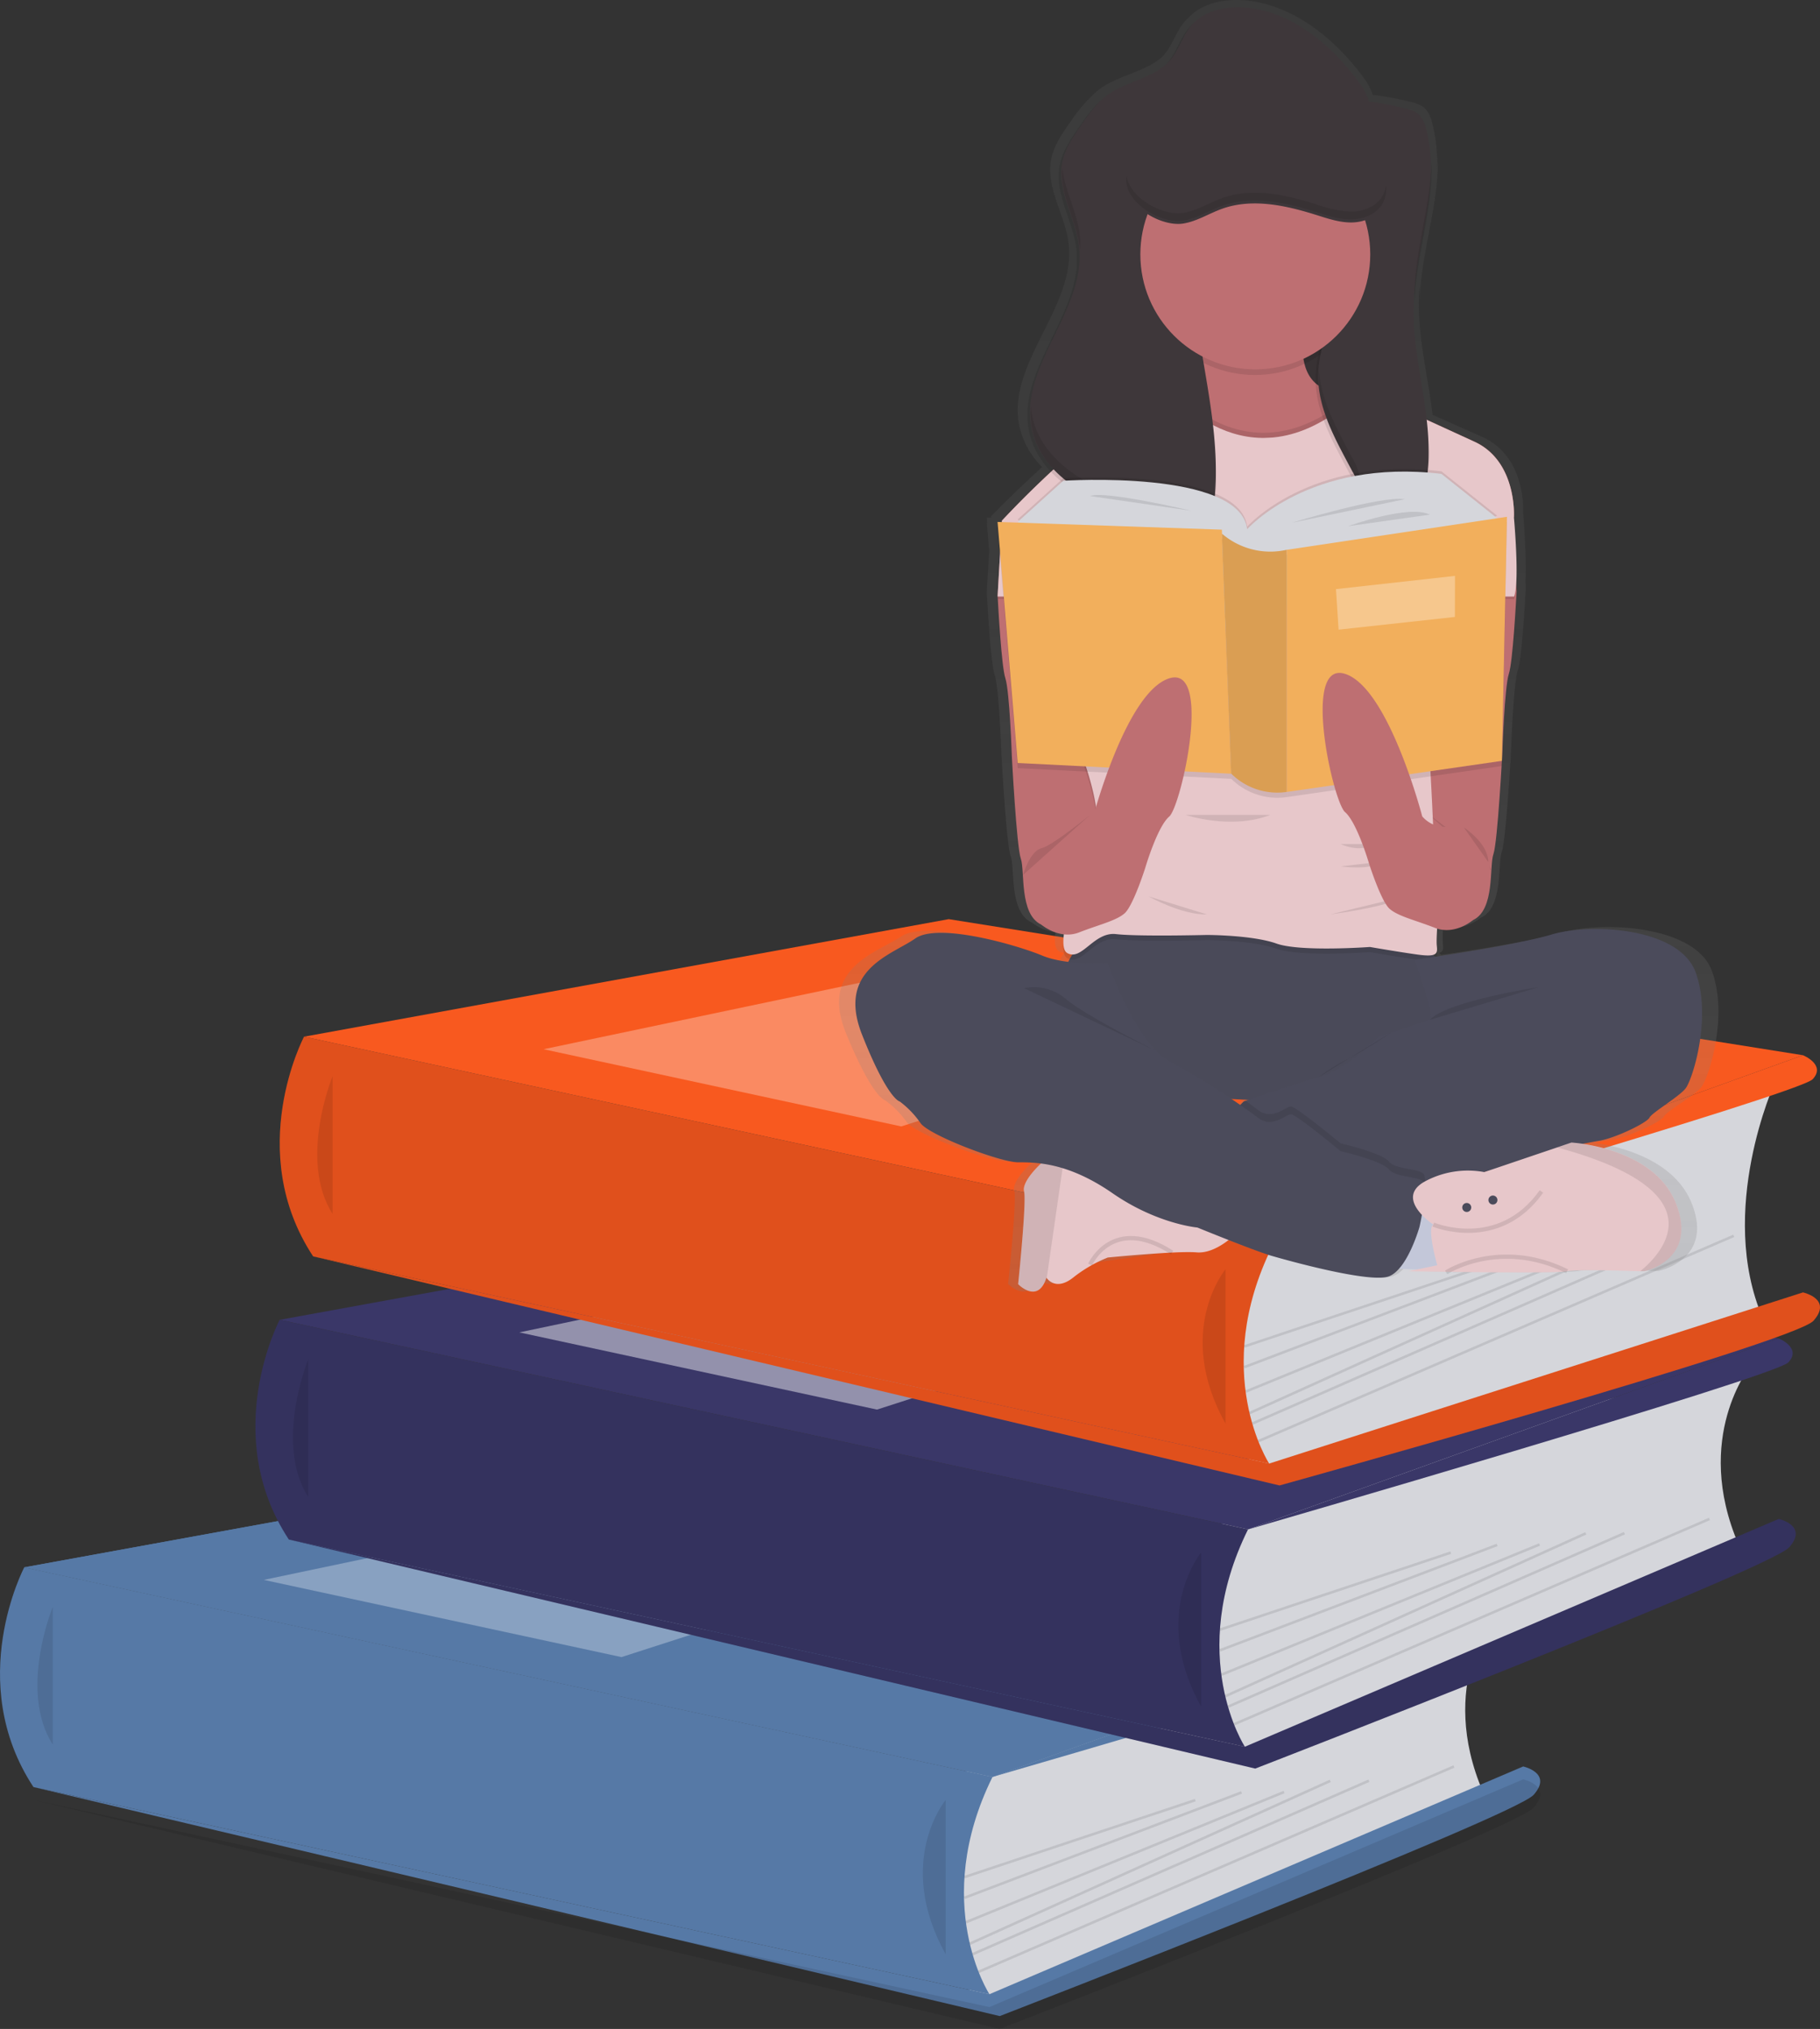 <svg xmlns="http://www.w3.org/2000/svg" xmlns:xlink="http://www.w3.org/1999/xlink" width="428.69" height="477.894" viewBox="0 0 428.69 477.894"><rect x="0" y="0" width="428.69" height="477.894" fill="#333333" stroke="none"/><defs><style>.a{fill:#f8591f;}.b{fill:#5679a6;}.c{fill:#d5d6db;}.d,.o,.p{opacity:0.1;}.e,.g{fill:#fff;}.e{opacity:0.3;}.f{fill:#3a3768;}.g{opacity:0.45;}.h{fill:url(#a);}.i{fill:#be6f72;}.j{fill:#3e373a;}.k{fill:#4b4b5b;}.l{opacity:0.02;}.m{fill:#e7c7ca;}.n{fill:#c3c7d9;}.p{fill:none;stroke:#000;stroke-miterlimit:10;}.q{fill:#f2af5c;}</style><linearGradient id="a" x1="0.5" y1="1" x2="0.5" gradientUnits="objectBoundingBox"><stop offset="0" stop-color="gray" stop-opacity="0.251"/><stop offset="0.54" stop-color="gray" stop-opacity="0.122"/><stop offset="1" stop-color="gray" stop-opacity="0.102"/></linearGradient></defs><g transform="translate(-49.729 -0.008)"><path class="a" d="M187,698.711s12.729-2.037,20.366,6.958c0,0-5.6,4.413-17.651-1.7Z" transform="translate(-107.758 -301.438)"/><path class="b" d="M181.4,698.51s-8.122,10-4.122,21.124c0,0,6.619-2.649,7.34-16.141Z" transform="translate(-103.493 -301.436)"/><path class="b" d="M172.76,669.3s5.092-9.34,25.458,3.734c0,0-2.715,6.279-11.71,5.77S175.136,674.221,172.76,669.3Z" transform="translate(-102.149 -288.658)"/><path class="b" d="M163.059,670.283s-10.565-1.212-11.589,22.972c0,0,6.7,1.388,11.456-6.261S165.732,675.054,163.059,670.283Z" transform="translate(-93.764 -290.315)"/><path class="c" d="M636.188,670.36s-13.741,16.772-2.831,42.126l-109.71,47.581-10.529,2.206-4.849-21.215,3.243-26.773V699.654Z" transform="translate(-234.296 -290.349)"/><path class="b" d="M59.16,591.072,211.008,563.39l201.205,32.052L287.241,640.435Z" transform="translate(-3.715 -221.898)"/><path class="b" d="M59.16,591.072,211.008,563.39l201.205,32.052L287.241,640.435Z" transform="translate(-3.715 -221.898)"/><path class="b" d="M144.025,652.47s-14.2,26.906,2.164,51.758l225.178,48.794s-13.977-21.433.721-51.182Z" transform="translate(-88.58 -283.302)"/><path class="d" d="M156.466,667.86s-8.116,19.687,0,32.428" transform="translate(-94.311 -289.364)"/><path class="b" d="M376.488,783.5,502.2,729.86s7.031,1.515,2.485,6.667-125.772,52.127-125.772,52.127l-227.6-53.946Z" transform="translate(-93.701 -313.784)"/><path class="d" d="M376.488,783.5,502.2,729.86s7.031,1.515,2.485,6.667-125.772,52.127-125.772,52.127l-227.6-53.946Z" transform="translate(-93.701 -310.753)"/><path class="d" d="M502.309,742.86s-12.123,14.547,0,36.368" transform="translate(-229.826 -318.904)"/><rect class="d" width="57.322" height="0.606" transform="translate(276.799 441.85) rotate(-18.45)"/><rect class="d" width="69.845" height="0.606" transform="translate(276.778 446.73) rotate(-20.82)"/><rect class="d" width="80.955" height="0.606" transform="translate(277.143 452.482) rotate(-22.26)"/><rect class="d" width="93.187" height="0.606" transform="translate(278.017 457.554) rotate(-24.31)"/><rect class="d" width="101.921" height="0.606" transform="matrix(0.916, -0.401, 0.401, 0.916, 278.691, 460.023)"/><rect class="d" width="121.966" height="0.606" transform="translate(280.101 464.168) rotate(-23.36)"/><path class="e" d="M152.23,599.367,258.909,576.94,323.9,589.366l-87.416,28.185Z" transform="translate(-40.372 -227.235)"/><path class="b" d="M648.99,659.69s5.516,2.224,2.279,5.661S524,704.683,524,704.683Z" transform="translate(-240.491 -286.146)"/><path class="c" d="M735.482,574.18s-13.735,16.766-2.825,42.126l-109.71,47.581-10.529,2.218-4.849-21.215,3.291-26.767v-14.65Z" transform="translate(-273.407 -252.466)"/><path class="f" d="M158.46,494.886,310.3,467.21l201.212,32.052L386.541,544.255Z" transform="translate(-42.826 -184.016)"/><path class="f" d="M243.283,556.29s-14.208,26.906,2.158,51.758l225.178,48.794s-13.971-21.451.746-51.188Z" transform="translate(-127.673 -245.42)"/><path class="d" d="M243.283,556.29s-14.208,26.906,2.158,51.758l225.178,48.794s-13.971-21.451.746-51.188l-71.208-15.414Z" transform="translate(-127.673 -245.42)"/><path class="d" d="M255.758,571.68s-8.11,19.681,0,32.428" transform="translate(-133.42 -251.482)"/><path class="f" d="M475.778,687.323,601.5,633.68s7.025,1.515,2.479,6.667S478.2,692.475,478.2,692.475L250.6,638.529Z" transform="translate(-132.808 -275.902)"/><path class="d" d="M475.778,687.323,601.5,633.68s7.025,1.515,2.479,6.667S478.2,692.475,478.2,692.475L250.6,638.529Z" transform="translate(-132.808 -275.902)"/><path class="d" d="M601.6,646.68s-12.123,14.547,0,36.368" transform="translate(-268.933 -281.022)"/><rect class="d" width="57.322" height="0.606" transform="translate(336.986 383.558) rotate(-18.45)"/><rect class="d" width="69.845" height="0.606" transform="translate(336.974 388.436) rotate(-20.82)"/><rect class="d" width="80.955" height="0.606" transform="translate(337.329 394.18) rotate(-22.26)"/><rect class="d" width="93.187" height="0.606" transform="translate(338.211 399.253) rotate(-24.31)"/><rect class="d" width="101.921" height="0.606" transform="matrix(0.916, -0.401, 0.401, 0.916, 338.875, 401.714)"/><rect class="d" width="121.966" height="0.606" transform="translate(340.29 405.859) rotate(-23.36)"/><path class="g" d="M251.53,503.187,358.209,480.76,423.2,493.186l-87.416,28.185Z" transform="translate(-79.483 -189.353)"/><path class="f" d="M748.3,563.51s5.51,2.224,2.279,5.655S623.33,608.5,623.33,608.5Z" transform="translate(-279.614 -248.264)"/><path class="c" d="M744.894,464.15s-13.741,30.107-2.831,55.461l-109.71,34.246-10.5,2.224L617,534.867l3.243-26.773v-14.65Z" transform="translate(-277.121 -209.129)"/><path class="a" d="M167.89,384.862,319.738,357.18,520.95,389.232,395.971,434.225Z" transform="translate(-46.54 -140.679)"/><path class="a" d="M252.744,446.26s-14.226,26.906,2.14,51.758l225.178,48.794s-13.977-21.451.739-51.182Z" transform="translate(-131.394 -202.083)"/><path class="d" d="M252.744,446.26s-14.226,26.906,2.14,51.758l225.178,48.794s-13.977-21.451.739-51.182Z" transform="translate(-131.394 -202.083)"/><path class="d" d="M265.2,461.65s-8.116,19.687,0,32.428" transform="translate(-137.136 -208.144)"/><path class="a" d="M485.218,580.444,610.93,540.136s7.031,1.515,2.485,6.667S487.642,585.6,487.642,585.6L260.04,531.65Z" transform="translate(-136.526 -235.715)"/><path class="d" d="M485.218,580.444,610.93,540.136s7.031,1.515,2.485,6.667S487.642,585.6,487.642,585.6L260.04,531.65Z" transform="translate(-136.526 -235.715)"/><path class="d" d="M611.039,536.65s-12.123,14.547,0,36.368" transform="translate(-272.651 -237.685)"/><rect class="d" width="57.322" height="0.606" transform="translate(342.71 316.865) rotate(-18.45)"/><rect class="d" width="69.845" height="0.606" transform="translate(342.693 321.745) rotate(-20.82)"/><rect class="d" width="80.955" height="0.606" transform="translate(343.043 327.492) rotate(-22.26)"/><rect class="d" width="93.187" height="0.606" transform="translate(343.933 332.56) rotate(-24.31)"/><rect class="d" width="101.921" height="0.606" transform="matrix(0.916, -0.401, 0.401, 0.916, 344.601, 335.027)"/><rect class="d" width="121.966" height="0.606" transform="translate(346.013 339.176) rotate(-23.36)"/><path class="e" d="M260.96,393.157,367.639,370.73l64.989,12.426-87.416,28.185Z" transform="translate(-83.197 -146.016)"/><path class="a" d="M757.732,453.48s5.516,2.225,2.279,5.661S632.76,498.473,632.76,498.473Z" transform="translate(-283.328 -204.927)"/><path class="h" d="M669.951,272.11c-3.964-10.771-25.785-11.783-35.253-9.037-6.728,1.958-20.912,4.164-28.488,5.273l-.491-.467c.982-.291,1.006-1.006.885-2.067a32.335,32.335,0,0,1,.061-4.194c4.643,1.443,8.777-1.97,8.777-1.97h0c5.455-2.425,3.988-12.8,5.031-15.638.782-2.121,1.624-14.62,2-20.851h.079l.042-2.091c.055-.9.079-1.43.079-1.43s.533-15.238,1.576-18.323c.97-2.837,1.758-17.129,1.879-19.4v-.3l-.079-1.321c.055-.964.079-2.037.073-3.164,0-5.182-.539-11.71-.606-12.765v-.552c.042-2.212-.236-13.292-9.662-17.481-3.473-1.552-7.649-3.4-11.692-5.2-1.042-9-3.425-17.954-3.219-27.021,0-1.364.121-2.728.255-4.085,0,.394-.042.794-.048,1.212v2.643c.358-11.341,4.643-22.742,4.243-33.84-.036,1.085-.115,2.176-.218,3.267a35.234,35.234,0,0,0-1.164-11.147,6.6,6.6,0,0,0-1.9-3.455,7.837,7.837,0,0,0-3.322-1.315,66.8,66.8,0,0,0-8.722-1.624,13.469,13.469,0,0,0-1.964-3.813c-6.146-8.437-15.25-16.366-26.015-18.184-5.4-.909-11.614-.152-15.287,3.71a11.469,11.469,0,0,0-1.079,1.091c-1.976,2.358-2.825,5.455-4.849,7.807-.133.158-.285.3-.43.455-3.964,3.546-10.141,4.285-14.547,7.468a17.465,17.465,0,0,0-2.176,1.9,36.9,36.9,0,0,0-4.752,5.776c-1.982,2.788-4.019,5.692-4.649,9.019-1.267,6.667,3.273,12.989,4.116,19.7,1.879,15.014-14.735,28.337-11.589,43.151a19.76,19.76,0,0,0,5.346,9.6c-6.48,5.867-12,11.559-12,11.559v.339h-1.024l.1,1.212h-.1l.564,6.577-.564,9.577v.9h.036c.188,3.51.933,16.129,1.818,18.79,1.043,3.085,1.57,18.323,1.57,18.323s1.152,21.536,2.206,24.385-.442,13.2,5.031,15.638h0a11.517,11.517,0,0,0,5.5,2.279c-.279,2.267-.1,3.91.8,4.425a2.643,2.643,0,0,0,1.273.364,13.5,13.5,0,0,0-.988,1.727,25.676,25.676,0,0,1-6.352-1.5c-5.879-2.425-25.391-7.88-31.058-4.043s-19.305,7.316-13.008,22.76,9.231,15.832,9.231,15.832a22.425,22.425,0,0,1,5.037,5.061C482.153,310.5,499.773,317,504.18,317a43.147,43.147,0,0,1,5.607.279s-4.782,4.194-4.146,6.631-1.455,21.942-1.455,21.942,4.849,4.885,6.922-1.521l.073.1c.388.527,2.485,2.909,6.431-.1a36.052,36.052,0,0,1,5.128-3.249l19.105-2.7a54.076,54.076,0,0,1,5.983-.042c3.031.248,6.007-1.546,7.88-2.934,3.958,1.5,8.407,3.146,10.522,3.746,4.291,1.212,24.015,6.5,28.628,4.849a6.408,6.408,0,0,0,2.485-1.77l4.4.139-2.061.412s4.013.067,9.468.139l-.23.133,6.843-.061c10.013.091,21.263.121,22.742-.212,2.315-.515,14.347-.152,17.893,0h.988s13.22-2.637,7.765-16.05c-4.194-10.3-17.087-13.3-22.809-14.123,1.612-.321,3-.57,3.922-.715,3.994-.606,11.753-4.243,12.383-5.486s7.134-4.849,8.813-6.9S673.933,282.881,669.951,272.11Zm-109.5,30.143-.649.212-.436.145-.836.824c-.667-.449-1.382-.921-2.128-1.406C557.719,302.108,559.071,302.187,560.453,302.253Zm57.77,17.081Z" transform="translate(-217.004 -43.42)"/><path class="i" d="M686.65,316.424s9.274,24.245,14.547,21.821,3.843-12.729,4.849-15.553,2.121-24.245,2.121-24.245.509-15.153,1.515-18.22c.933-2.819,1.691-17.032,1.818-19.269v-.3l-1-17.578-5.661-1.412-13.129,4.849L689.893,256.9l-.709,4.055-.3,1.727Z" transform="translate(-304.554 -121.501)"/><path class="d" d="M691.69,358.3s8.85,7.243,11.517,7.88,4.3,6.286,4.3,6.286" transform="translate(-306.539 -167.438)"/><path class="i" d="M550.851,318.174s-9.274,24.245-14.547,21.821-3.843-12.729-4.849-15.553-2.121-24.245-2.121-24.245-.509-15.153-1.515-18.22c-.933-2.819-1.691-17.032-1.818-19.269v-.3l1.006-17.578,5.661-1.412,13.129,4.849,1.818,10.383.709,4.055.3,1.727Z" transform="translate(-241.279 -122.191)"/><rect class="j" width="20.699" height="32.264" transform="translate(349.262 66.235)"/><rect class="d" width="20.699" height="32.264" transform="translate(349.262 66.235)"/><path class="k" d="M557.73,405.337s-7.074,7.777-4.449,9.189,19.6,27.882,19.6,27.882,55.764,6.867,66.281-3.437,10.3-28.712,10.3-28.712-8.449,1.818-9.371.83-5.983-5.752-5.983-5.752S562.579,401,557.73,405.337Z" transform="translate(-251.794 -185.205)"/><path class="l" d="M557.73,405.337s-7.074,7.777-4.449,9.189,19.6,27.882,19.6,27.882,55.764,6.867,66.281-3.437,10.3-28.712,10.3-28.712-8.449,1.818-9.371.83-5.983-5.752-5.983-5.752S562.579,401,557.73,405.337Z" transform="translate(-251.794 -185.205)"/><path class="i" d="M648.256,208.169l-18.184,14.547-5.5.4-2.018.145-33.9,2.485-35.156-2.57-5.231-.382-6.667-.485L527.66,208.975a238.738,238.738,0,0,1,18.511-17.705c3.406-2.819,6.625-5.1,8.971-5.995l.4-.139a9.977,9.977,0,0,0,3.843-2.679c6.825-7.037,13.135-24.4,13.135-24.4s30.107-15.553,26.47,4.849,13.535,15.359,13.535,15.359l5.661,2.582,2.237,1.024,5.7,2.612,12.868,5.9C649.092,195.034,648.256,208.169,648.256,208.169Z" transform="translate(-241.933 -86.334)"/><circle class="d" cx="27.076" cy="27.076" r="27.076" transform="translate(318.234 34.183)"/><path class="d" d="M647.645,248.716H526v-.3l1.006-17.578a238.741,238.741,0,0,1,18.511-17.705l76.373-3.031,3.552-3.746,12.868,5.9c10.1,4.643,9.292,17.778,9.292,17.778S648.984,245.262,647.645,248.716Z" transform="translate(-241.279 -107.594)"/><path class="m" d="M647.645,247.716H526v-.3l1.006-17.578a238.738,238.738,0,0,1,18.511-17.705l76.373-3.031,3.552-3.746,12.868,5.9c10.1,4.643,9.292,17.778,9.292,17.778S648.984,244.262,647.645,247.716Z" transform="translate(-241.279 -107.2)"/><path class="d" d="M588.867,190.479s19.19,24.451,44.751-.5,2.831,55.661,2.831,55.661l-55.158,6.546Z" transform="translate(-263.056 -99.253)"/><path class="m" d="M588.867,192.479s19.19,24.451,44.751-.5,2.831,55.661,2.831,55.661l-55.158,6.546Z" transform="translate(-263.056 -100.041)"/><path class="d" d="M629.8,202.35l2.031,30.967,2.176,10.3,1.661,7.88s4.243,60.613,3.031,63.644.606,5.455.861,7.068-.255,5.661-.055,7.48,0,2.625-4.643,1.976-11.116-1.776-11.116-1.776-16.366,1.212-22.021-.806-16.366-2.024-16.366-2.024-16.166.406-21.415-.2-8.086,6.467-11.517,4.443,4.037-21.615,6.461-27.276-3.231-20-3.231-20l7.274-40.35,1.618-9.147V205.775l.4-.139a9.976,9.976,0,0,0,3.843-2.679l1.818,28.937,56.976,2.024V201.35" transform="translate(-251.338 -105.621)"/><path class="m" d="M629.8,200.35l2.031,30.967,2.176,10.3,1.661,7.88s4.243,60.613,3.031,63.644.606,5.455.861,7.068-.255,5.661-.055,7.48,0,2.625-4.643,1.976-11.116-1.776-11.116-1.776-16.366,1.212-22.021-.806-16.366-2.024-16.366-2.024-16.166.406-21.415-.2-8.086,6.467-11.517,4.443,4.037-21.615,6.461-27.276-3.231-20-3.231-20l7.274-40.35,1.618-9.147V203.775l.4-.139a9.976,9.976,0,0,0,3.843-2.679l1.818,28.937,56.976,2.025V199.35" transform="translate(-251.338 -104.833)"/><path class="d" d="M630.84,75.821a6.679,6.679,0,0,0-1.818-3.431,7.443,7.443,0,0,0-3.2-1.309,63.233,63.233,0,0,0-8.413-1.612,13.468,13.468,0,0,0-1.818-3.776c-5.94-8.389-14.729-16.3-25.07-18.087-5.413-.94-11.686-.1-15.153,4.17-1.9,2.346-2.721,5.455-4.643,7.758-3.7,4.473-10.389,5.025-15.056,8.486-2.491,1.818-4.3,4.455-6.061,7.013-1.909,2.77-3.873,5.655-4.479,8.965-1.212,6.613,3.158,12.917,3.964,19.59,1.818,14.929-14.184,28.173-11.159,42.9,1.764,8.589,9.7,14.638,17.905,17.705,2.891,1.085,6.195,2.164,7.546,4.94.606,1.212.709,2.612,1.279,3.837,1.915,4.085,8.213,4.243,11.6,1.267s4.449-7.789,4.849-12.28c1.624-19.614-6.231-38.992-5.316-58.655.273-5.946,1.946-12.692,7.274-15.384,7.171-3.637,15.8,2.425,23.688,1.267a46.994,46.994,0,0,1,2.267,28.676c-1.255,5.231-3.425,10.3-3.582,15.7-.236,8.213,4.194,15.717,8.025,22.978a12.226,12.226,0,0,1,1.618,4.431,10.679,10.679,0,0,1-.867,4.637c-2.164,5.825-5.9,11.232-6.322,17.432a2.819,2.819,0,0,0,.455,2.073,2.606,2.606,0,0,0,1.564.7c6.546,1.121,12.208-4.679,15.4-10.5a49.242,49.242,0,0,0,6.073-20.924c.661-12.341-3.764-24.482-3.491-36.835C628.209,103.509,634.555,89.368,630.84,75.821Z" transform="translate(-245.828 -44.929)"/><path class="j" d="M631.84,74.821a6.679,6.679,0,0,0-1.818-3.431,7.443,7.443,0,0,0-3.2-1.309,63.234,63.234,0,0,0-8.413-1.612,13.467,13.467,0,0,0-1.818-3.776c-5.94-8.389-14.729-16.3-25.07-18.087-5.413-.94-11.686-.1-15.153,4.17-1.9,2.346-2.722,5.455-4.643,7.758-3.7,4.473-10.389,5.025-15.056,8.486-2.491,1.818-4.3,4.455-6.061,7.013-1.909,2.77-3.873,5.655-4.479,8.965-1.212,6.613,3.158,12.917,3.964,19.59,1.818,14.929-14.184,28.173-11.159,42.9,1.764,8.589,9.7,14.638,17.905,17.705,2.891,1.085,6.195,2.164,7.546,4.94.606,1.212.709,2.612,1.279,3.837,1.915,4.085,8.213,4.243,11.6,1.267s4.449-7.789,4.849-12.28c1.624-19.614-6.231-38.992-5.316-58.655.273-5.946,1.946-12.692,7.274-15.384,7.171-3.637,15.8,2.425,23.688,1.267a46.994,46.994,0,0,1,2.267,28.676c-1.255,5.231-3.425,10.3-3.582,15.7-.236,8.213,4.194,15.717,8.025,22.978a12.227,12.227,0,0,1,1.618,4.431,10.681,10.681,0,0,1-.867,4.637c-2.164,5.825-5.9,11.232-6.322,17.432a2.819,2.819,0,0,0,.455,2.073,2.607,2.607,0,0,0,1.564.7c6.546,1.121,12.208-4.679,15.4-10.5a49.242,49.242,0,0,0,6.073-20.924c.661-12.341-3.764-24.482-3.491-36.835C629.209,102.509,635.556,88.368,631.84,74.821Z" transform="translate(-246.222 -44.535)"/><path class="n" d="M581.79,481.643l24.045.77-3.449-17.832-18.42,1.752Z" transform="translate(-209.562 -182.98)"/><path class="k" d="M720.688,442.006c-1.618,2.018-7.88,5.655-8.486,6.867s-8.08,4.849-11.923,5.455-15.959,3.237-18.184,4.649c-1.594,1.018-14.39,4.243-22.8,6.031a64.714,64.714,0,0,1-6.9,1.243c-3.637.2-43.435-13.335-43.435-13.335l7.674-7.88.424-.145c2.17-.733,12.2-4.122,17.76-5.734,6.267-1.818,13.541-9.292,13.541-9.292s10.7-3.637,12.123-4.043-3.637-14.141-3.637-14.141,23.233-3.225,32.325-5.958,30.107-1.721,33.943,8.989S722.331,439.987,720.688,442.006Z" transform="translate(-273.954 -185.609)"/><path class="m" d="M585.275,508.835s-4.643,4.849-9.292,4.449-20.906,1.212-20.906,1.212a32.59,32.59,0,0,0-8.189,4.746c-3.8,2.994-5.819.606-6.195.1l-.067-.1c-2.024,6.37-6.667,1.515-6.667,1.515s2.018-19.4,1.4-21.821,3.994-6.589,3.994-6.589l5.455-1.388,13.82-3.54,19.8,6.867Z" transform="translate(-244.414 -218.294)"/><path class="d" d="M544.786,493.26l-4.091,28.379-.067-.1c-2.024,6.37-6.667,1.515-6.667,1.515s2.018-19.4,1.4-21.821,3.994-6.589,3.994-6.589Z" transform="translate(-244.414 -220.595)"/><path class="d" d="M599,360.08s10.7,3.637,20,0" transform="translate(-270.031 -168.139)"/><path class="d" d="M659.29,371.42s4.443,2.218,7.88,0" transform="translate(-293.778 -172.606)"/><path class="d" d="M659.29,379.438s7.474,1,8.892-1.018" transform="translate(-293.778 -175.363)"/><path class="d" d="M655.29,395.993s14.038-1.818,17.523-4.243" transform="translate(-292.202 -180.613)"/><path class="d" d="M584.62,391.75s7.88,4.443,13.741,4.243" transform="translate(-264.368 -180.613)"/><path class="d" d="M659.289,491.3a64.706,64.706,0,0,1-6.9,1.243c-3.637.2-43.435-13.335-43.435-13.335l7.674-7.88.424-.145c1.212.855,2.206,1.588,2.916,2.146,3.34,2.631,6.564-.806,7.777-.806s11.717,8.686,11.717,8.686,9.7,2.225,11.317,4.243,7.274,1.618,8.28,3.031A5.406,5.406,0,0,1,659.289,491.3Z" transform="translate(-273.95 -211.898)"/><path class="k" d="M530.165,413.089s-9.807.564-15.462-1.818-24.445-7.88-29.9-4.019-18.59,7.274-12.529,22.633,8.892,15.759,8.892,15.759a21.882,21.882,0,0,1,4.849,5.031c1.818,2.831,18.79,9.292,23.033,9.292s11.717,0,22.221,7.274,20,8.086,20,8.086,13.335,5.455,17.487,6.667,23.124,6.461,27.573,4.849S603.6,475.12,603.6,475.12s2.018-9.092,1.006-10.5-6.667-1.012-8.28-3.031-11.316-4.243-11.316-4.243-10.48-8.692-11.692-8.692-4.437,3.431-7.777.806a177.408,177.408,0,0,0-20.918-13.335C536.954,432.079,530.165,413.089,530.165,413.089Z" transform="translate(-219.502 -186.192)"/><path class="d" d="M536.27,427.268a11.577,11.577,0,0,1,9.935,2.625c4.849,4.043,21.166,12.159,21.166,12.159" transform="translate(-245.324 -194.51)"/><path class="d" d="M719.618,427S698,430.273,693.96,434.716" transform="translate(-307.433 -194.497)"/><path class="m" d="M741.184,517.727h-.952c-3.419-.121-15-.485-17.232,0-2.625.606-37.38,0-37.38,0l6.795-1.412s-2.521-8.837-.921-9.571c0,0-9.092-5.989-2.237-10.031a21.267,21.267,0,0,1,14.244-2.34l17.208-5.831,3.3-1.121s19.4,1.012,24.645,14.347S741.184,517.727,741.184,517.727Z" transform="translate(-304.148 -218.294)"/><path class="d" d="M763.985,517.746h-.952c5.643-4.655,18.408-18.826-19.523-29.155l3.3-1.121s19.4,1.012,24.645,14.347S763.985,517.746,763.985,517.746Z" transform="translate(-326.949 -218.314)"/><circle class="k" cx="1.061" cy="1.061" r="1.061" transform="translate(400.316 281.6)"/><circle class="k" cx="1.061" cy="1.061" r="1.061" transform="translate(394.152 283.351)"/><g class="o" transform="translate(292.493 38.123)"><path d="M636.315,128.585a47.03,47.03,0,0,0-3.479-19.481c-7.88,1.176-16.511-4.9-23.688-1.267-5.31,2.691-6.977,9.437-7.274,15.384-.073,1.57-.085,3.14-.055,4.71,0-.558,0-1.121.055-1.679.279-5.946,1.946-12.692,7.274-15.384,7.177-3.637,15.8,2.425,23.688,1.267a46.9,46.9,0,0,1,3.479,16.45Z" transform="translate(-563.629 -106.449)"/><path d="M555.244,128.266a20.2,20.2,0,0,0-.079-3.964c-.642-5.334-3.558-10.432-4.085-15.632-.679,6.273,3.315,12.3,4.085,18.663A3.785,3.785,0,0,1,555.244,128.266Z" transform="translate(-543.62 -107.24)"/><path d="M582.384,219.156c-.376,4.5-1.437,9.3-4.849,12.286s-9.7,2.819-11.6-1.267c-.606-1.212-.7-2.625-1.285-3.837-1.346-2.776-4.655-3.855-7.546-4.94-8.213-3.073-16.135-9.092-17.9-17.705a18.606,18.606,0,0,1-.321-2.364,19.1,19.1,0,0,0,.321,5.395c1.764,8.589,9.7,14.632,17.9,17.705,2.891,1.085,6.2,2.164,7.546,4.94.606,1.212.709,2.612,1.285,3.837,1.909,4.085,8.207,4.243,11.6,1.267s4.443-7.789,4.849-12.286a69.258,69.258,0,0,0,.188-7.116C582.572,216.447,582.493,217.8,582.384,219.156Z" transform="translate(-538.823 -143.735)"/><path d="M687.93,137.332v2.625c.339-11.274,4.473-22.609,4.067-33.646C691.682,116.517,688.16,126.955,687.93,137.332Z" transform="translate(-597.551 -106.31)"/><path d="M660.292,214.852a7.816,7.816,0,0,0,.139-2.188,12.121,12.121,0,0,0-1.618-4.431c-3.5-6.667-7.5-13.492-7.971-20.893,0,.315-.042.606-.049.946-.242,8.207,4.188,15.717,8.019,22.978a14.552,14.552,0,0,1,1.479,3.588Z" transform="translate(-582.921 -138.225)"/><path d="M678.355,217.472a49.322,49.322,0,0,1-6.116,20.924c-3.2,5.825-8.855,11.626-15.408,10.5a2.576,2.576,0,0,1-1.564-.709,1.514,1.514,0,0,1-.285-.473c-.073.473-.133.952-.17,1.437a2.794,2.794,0,0,0,.455,2.067,2.576,2.576,0,0,0,1.564.709c6.552,1.121,12.207-4.679,15.408-10.5a49.323,49.323,0,0,0,6.116-20.924c.073-1.418.079-2.831.036-4.243C678.38,216.666,678.38,217.066,678.355,217.472Z" transform="translate(-584.492 -149.616)"/></g><path class="p" d="M695.31,514.227s15.341,6.437,25.458-7.807" transform="translate(-307.965 -225.778)"/><path class="p" d="M700.29,535.455s12.529-8.146,28.488-.267" transform="translate(-309.926 -235.756)"/><path class="p" d="M561.93,530.768s5.261-11.868,19.311-2.819" transform="translate(-255.431 -232.918)"/><path class="d" d="M533.79,237.544l10.729-9.7s41.6-2.728,43.32,11.413c0,0,14.747-16.766,45.763-13.032l13.123,10.45-36.271,15.917L575.207,264.82,549.246,253.2Z" transform="translate(-244.347 -115.205)"/><path class="c" d="M533.79,238.544l10.729-9.7s41.6-2.728,43.32,11.413c0,0,14.747-16.766,45.763-13.032l13.123,10.45-36.271,15.917L575.207,265.82,549.246,254.2Z" transform="translate(-244.347 -115.599)"/><path class="d" d="M437.38,204.83l4.746,56.776,50.309,2.528L490.253,207.6l-.042-.952Z" transform="translate(-152.683 -80.673)"/><path class="q" d="M437.38,202.83l4.746,56.776,50.309,2.528L490.253,205.6l-.042-.952Z" transform="translate(-152.683 -79.885)"/><path class="d" d="M601.607,202.83l-51.9,7.783v57.031l50.715-7.328Z" transform="translate(-196.927 -79.885)"/><path class="q" d="M601.607,200.83l-51.9,7.783v57.031l50.715-7.328Z" transform="translate(-196.927 -79.098)"/><path class="e" d="M596.924,223.79l-28.034,3.116.612,9.553,27.4-2.994Z" transform="translate(-204.481 -88.141)"/><path class="i" d="M537.5,357.223l2.855,7.68s4.243,3.637,8.886,1.818,8.692-2.722,10.71-4.491,4.849-10.662,4.849-10.662,2.831-9.7,5.655-12.123,10.3-35.828,0-32.561-18.184,33.574-18.184,33.574a7.187,7.187,0,0,1-4.443,2.425c-2.625.206-7.88-.406-8.892,1.818S534.468,352.78,537.5,357.223Z" transform="translate(-245.328 -147.099)"/><path class="d" d="M628.4,256.614a17.457,17.457,0,0,1-15.22-3.794l2.188,56.528a15.426,15.426,0,0,0,13.032,4.3Z" transform="translate(-275.617 -125.893)"/><path class="q" d="M628.4,254.614a17.456,17.456,0,0,1-15.22-3.794l2.188,56.528a15.426,15.426,0,0,0,13.032,4.3Z" transform="translate(-275.617 -125.105)"/><path class="d" d="M628.4,254.614a17.456,17.456,0,0,1-15.22-3.794l2.188,56.528a15.426,15.426,0,0,0,13.032,4.3Z" transform="translate(-275.617 -125.105)"/><path class="d" d="M640.29,242.909s21.112-6.455,26.615-5.546" transform="translate(-286.294 -119.77)"/><path class="d" d="M585.812,239.5s-20.463-4.849-23.882-3.473" transform="translate(-255.431 -119.183)"/><path class="d" d="M662.25,245.7s14.117-5.176,19.22-2.715" transform="translate(-294.944 -121.759)"/><path class="d" d="M650.52,455.229a46.412,46.412,0,0,1,6.958-4.322,113.517,113.517,0,0,0,10.3-6.3" transform="translate(-290.324 -201.433)"/><path class="d" d="M551.65,360.08s-8.856,7.243-11.516,7.88-4.3,6.286-4.3,6.286" transform="translate(-245.151 -168.139)"/><path class="i" d="M690.493,355.455l-2.825,7.7s-4.243,3.637-8.892,1.818-8.686-2.722-10.71-4.491-4.849-10.662-4.849-10.662-2.825-9.7-5.655-12.123-10.3-35.828,0-32.561,18.184,33.574,18.184,33.574a7.187,7.187,0,0,0,4.443,2.425c2.625.206,7.88-.406,8.892,1.818S693.524,351.03,690.493,355.455Z" transform="translate(-291.019 -146.409)"/><path class="d" d="M707.15,364.94s5.789,3.722,5.764,8.171" transform="translate(-312.628 -170.053)"/><circle class="i" cx="27.076" cy="27.076" r="27.076" transform="translate(318.331 32.855)"/><path class="j" d="M589.358,111.751c3.285-.515,6.164-2.425,9.3-3.522,7.025-2.467,14.8-.776,21.906,1.449,2.728.855,5.5,1.818,8.359,1.818s5.9-1.17,7.358-3.637a8.222,8.222,0,0,0-.048-7.595,21.391,21.391,0,0,0-4.946-6.1c-6.3-5.952-14.123-11.517-22.772-10.91a31.34,31.34,0,0,0-10.007,2.867,110.32,110.32,0,0,0-11.747,5.916c-2.915,1.691-8.316,3.952-10,7.043C572.95,106.041,583.418,112.684,589.358,111.751Z" transform="translate(-260.953 -59.087)"/><path class="d" d="M636.283,116.561c-1.461,2.467-4.5,3.637-7.358,3.637a28.431,28.431,0,0,1-8.365-1.782c-7.11-2.225-14.875-3.922-21.906-1.449-3.134,1.1-6.019,3.031-9.3,3.516-4.788.752-12.5-3.419-13.335-8.722-.939,6.128,8,11.377,13.335,10.541,3.285-.515,6.17-2.425,9.3-3.516,7.031-2.473,14.8-.776,21.906,1.449,2.734.855,5.5,1.818,8.365,1.782s5.9-1.164,7.358-3.637a7.1,7.1,0,0,0,.849-4.431,6.534,6.534,0,0,1-.849,2.612Z" transform="translate(-260.952 -70.334)"/></g></svg>